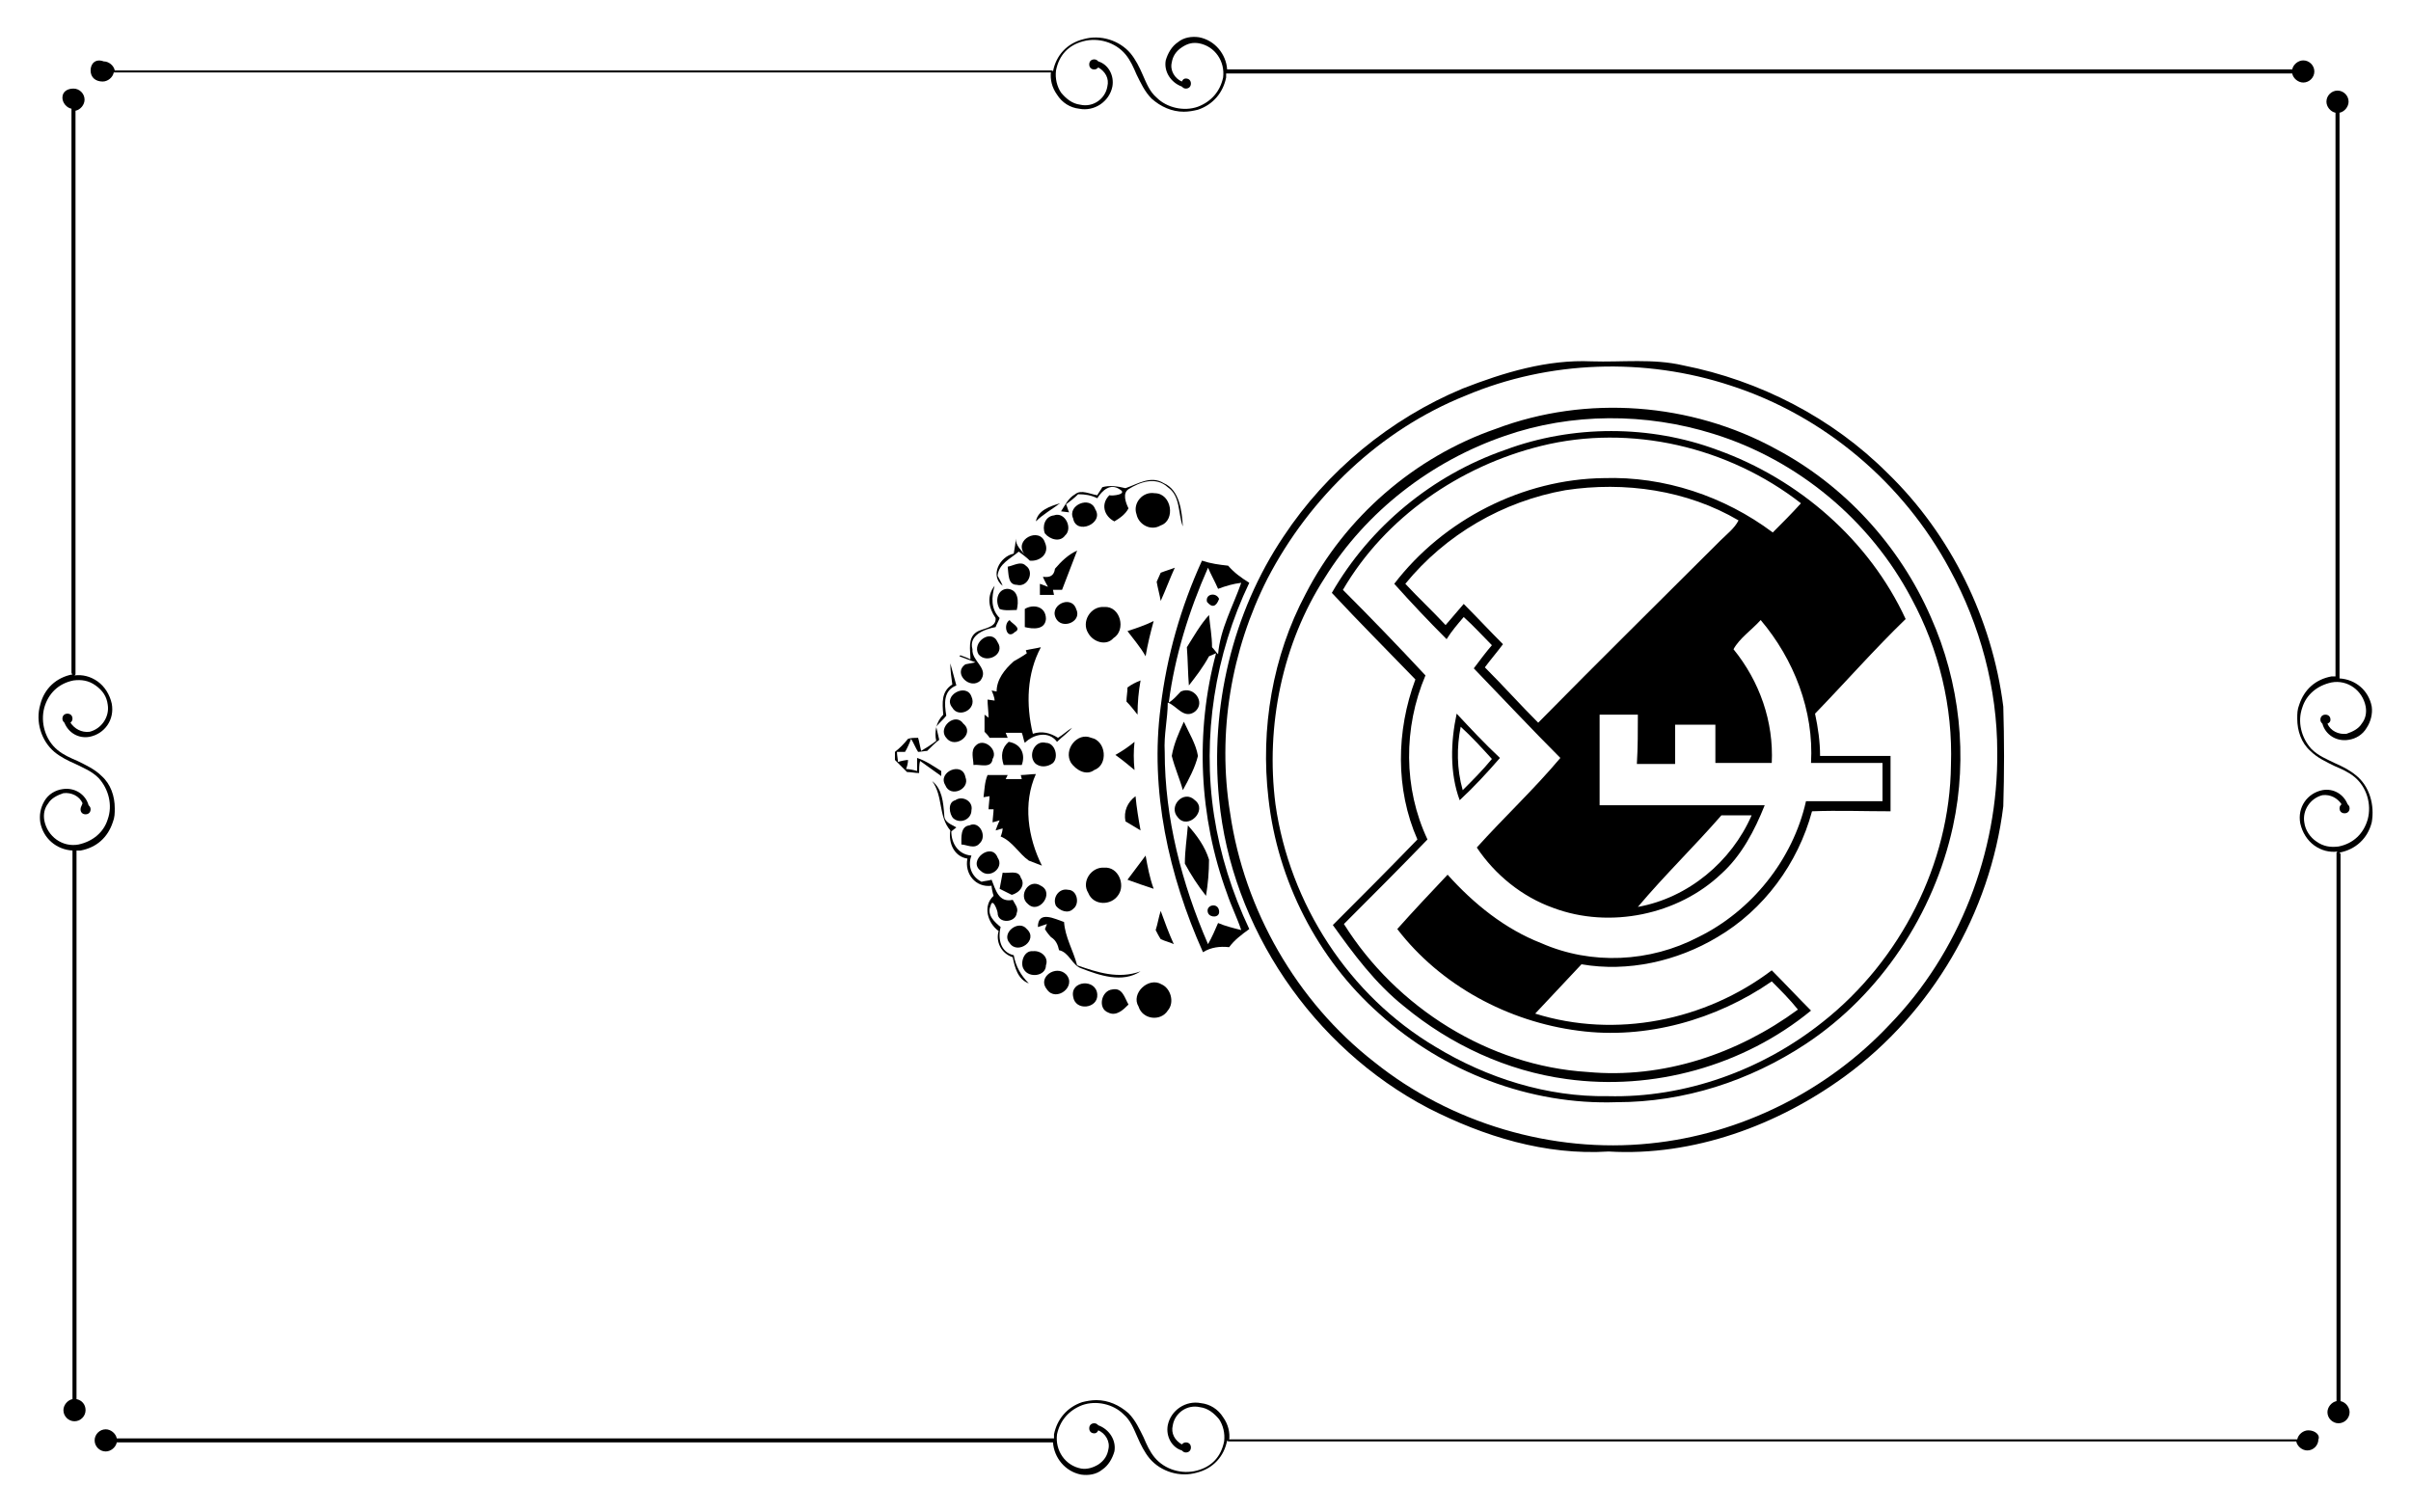 <?xml version="1.0" encoding="utf-8"?>
<!-- Generator: Adobe Illustrator 26.0.3, SVG Export Plug-In . SVG Version: 6.00 Build 0)  -->
<svg version="1.1" id="Реал_Мадрид" xmlns="http://www.w3.org/2000/svg" xmlns:xlink="http://www.w3.org/1999/xlink"
	 x="0px" y="0px" viewBox="0 0 239.5 150.2" style="enable-background:new 0 0 239.5 150.2;" xml:space="preserve">
<g>
	<path d="M91.2,73.3c-0.3,0-0.7,0-1,0.1c-0.4,0.5-0.8,0.9-1.3,1.3v0.8c0.4,0.4,0.8,0.8,1.2,1.2c0.4,0,0.8,0.1,1.2,0.1
		c0-0.3,0-0.9,0.1-1.2c0.7,0.5,1.4,1,2.1,1.5c0-0.1,0-0.4,0-0.5c-0.8-0.5-1.5-1-2.4-1.3c0,0.3,0,0.9,0,1.3c-0.3-0.1-0.8-0.2-1.1-0.2
		c0.1-0.2,0.2-0.6,0.2-0.9c-0.2,0-0.7,0.1-1,0.2c0-0.2-0.1-0.7-0.1-1c0.2,0,0.6,0,0.8,0c0.2-0.3,0.5-1,0.6-1.3
		c0.2,0.3,0.5,1,0.7,1.3c0.2,0,0.7-0.1,0.9-0.1c0.4-0.4,0.8-0.8,1.2-1.1c-0.1-0.4-0.2-0.9-0.3-1.3c0.3-0.4,0.7-0.7,1-1.1
		c-0.2-1.2-0.3-2.5,1-3c-0.2-0.7-0.4-1.5-0.6-2.2c0,0.7,0.1,1.4,0.2,2.1c-1.1,0.7-1,1.8-0.9,3c-0.7,0.7-0.9,1.7-0.7,2.6
		c-0.5,0.4-1,0.7-1.5,1C91.4,74.2,91.3,73.6,91.2,73.3z"/>
	<path d="M100.6,95.1c0.2,1,0.5,2.2,1.6,2.6c-0.8-0.8-1.3-1.7-1.5-2.8c-1.3-0.3-1.6-1.6-1.3-2.8c-0.6-0.5-1.4-1.2-1-2.1
		c0.2-0.9,0.7,0.5,0.7,0.7c0,1.1,1.8,1,1.9,0c0.2-0.5-0.2-0.9-0.4-1.3c-1.4,0.3-1.7-1-2.1-2c-0.3,0.1-0.6,0.1-1,0.2
		c-1-0.5-1.4-1.6-1-2.6c-1.3-0.1-2-1.2-2-2.4c0.1-0.1,0.4-0.3,0.5-0.4c-0.5-0.3-1.2-0.5-1.2-1.2c-0.1-1.3-0.2-2.6-1.2-3.4
		c1.1,1.5,0.6,3.5,1.8,4.9c-0.2,1.3,0.4,2.6,1.7,2.8c-0.3,1.5,0.8,2.9,2.4,2.7c0,0.2,0.1,0.7,0.2,1c-1.1,1-0.6,2.7,0.5,3.5
		C98.9,93.5,99.4,94.7,100.6,95.1z"/>
	<path d="M93.9,78c0.5,1.3,2.5,0.4,2-0.8C95.6,75.6,93.1,76.7,93.9,78z"/>
	<path d="M95.7,71.9c-0.8-1.2-2.6,0.4-1.7,1.4C94.9,74.5,96.9,72.9,95.7,71.9z"/>
	<path d="M94.6,70.3c0.6,1.1,2.5,0.2,1.9-1.1C96,67.8,93.6,69.1,94.6,70.3z"/>
	<path d="M96.5,80.5c0.2-0.9-0.9-1.5-1.6-1c-0.8,0.2-0.6,1.4-0.2,1.8C95.4,81.9,96.5,81.4,96.5,80.5z"/>
	<path d="M95.3,65.2c0.5,0.2,1.1,0.4,1.6,0.6l-1,0.2c-1.3,0.9,0.5,2.6,1.5,1.6c0.9-1.2-0.9-1.9-0.8-3.1c-0.4-1.4,1.2-2,2.3-2.2
		c0.1-0.3,0.3-0.6,0.4-0.9c-0.9-0.9-0.8-2.1-0.5-3.2c-0.8,1-0.6,2.2,0.1,3.2c0.1,1-1.3,1-1.9,1.4c-0.9,0.6-0.6,1.8-0.6,2.7
		c-0.2-0.1-0.7-0.3-1-0.4L95.3,65.2z"/>
	<path d="M97.3,83.8c0.8-0.7,0-2.3-1-1.8c-0.9,0.1-0.8,1.2-0.8,1.9C96,83.9,96.8,84.4,97.3,83.8z"/>
	<path d="M96.7,76c0.6-0.1,1.8,0.4,1.9-0.6c0.6-0.9-0.9-2.2-1.7-1.3C96.4,74.6,96.7,75.4,96.7,76z"/>
	<path d="M99.1,85.2c-0.6-1.6-3,0.3-1.7,1.3C98.3,87.4,99.8,86.2,99.1,85.2z"/>
	<path d="M97.2,65c0.8,1,2.7,0,1.9-1.2C98.5,62.4,96.5,63.8,97.2,65z"/>
	<path d="M99.4,83.1c1.2,0.5,1.8,1.7,2.8,2.4c0.3,0.1,1,0.4,1.3,0.5c-1.4-2.8-1.9-6.2-0.6-9.1c-0.4,0-1.1,0.1-1.5,0.1l0.1,0.4
		c-0.5,0-1.1,0-1.6,0l0.2-0.4c-0.5,0-1.5,0-2,0c-0.3,0.7-0.3,1.5-0.4,2.2l0.6-0.1c0,0.3-0.1,1-0.1,1.3l0.5,0c0,0.3-0.1,1-0.1,1.3
		l0.7-0.2c-0.1,0.2-0.3,0.7-0.4,1l0.7-0.2C99.6,82.5,99.5,82.9,99.4,83.1z"/>
	<path d="M105,73.7c0.5-0.5,1.1-0.9,1.5-1.4c-0.5,0.3-0.9,0.7-1.4,1c-0.8-0.5-1.6-0.7-2.5-0.4c-0.7-2.9-0.6-6,0.8-8.6
		c-0.4,0.1-1.1,0.2-1.5,0.3l0.1,0.3c-0.4,0.3-0.8,0.5-1.3,0.8c-0.9,0.8-1.7,1.8-1.7,3l-0.5-0.1c0.1,0.2,0.3,0.7,0.3,1l-0.7-0.1
		c0,0.6,0.1,1.2,0.1,1.8L97.8,71c0,0.4,0,1.3,0,1.7c0.1,0.1,0.4,0.4,0.5,0.6c0.5,0,1.4,0,1.8,0l-0.2-0.5c0.5,0,1.1,0,1.6,0
		c0.1,0.2,0.2,0.8,0.3,1C102.7,72.9,104.2,72.6,105,73.7z"/>
	<path d="M99.3,60.5c0.5,0.2,1.2,0.1,1.7,0.1c0.2-0.8,0.2-2-0.9-2.1C99.1,58.5,98.8,59.7,99.3,60.5z"/>
	<path d="M100.7,55c-1.4,0.3-2.4,2.2-1.1,3.2c-0.1-0.3-0.4-0.8-0.5-1c0.1-1.2,1.3-1.7,2.1-2.4c0.4,0.3,0.8,0.6,1.1,0.9
		c1,0.1,2-0.7,1.5-1.8c-0.5-1.6-3.2-0.3-2,1.2c-0.4-0.5-0.9-0.9-0.9-1.6C100.9,53.9,100.8,54.4,100.7,55z"/>
	<path d="M101.4,87.2c-0.2-0.8-1.2-0.4-1.8-0.5c-0.1,0.5-0.2,1.1-0.3,1.6c0.4,0.2,0.8,0.4,1.2,0.6C101.3,88.7,101.9,87.9,101.4,87.2
		z"/>
	<path d="M100.2,73.7c-0.7,0.6-0.8,1.4-0.5,2.3c0.6,0,1.2,0,1.8,0C101.9,74.9,101.4,73.9,100.2,73.7z"/>
	<path d="M100.8,62.8c0.8-0.4-0.4-0.9-0.5-1.2C99.6,62,100,63.6,100.8,62.8z"/>
	<path d="M100.3,93.7c0.8,1.2,2.9-0.3,1.7-1.4C101.2,91.3,99.4,92.7,100.3,93.7z"/>
	<path d="M100.1,56.3c0.1,0.7,0,1.8,0.9,1.8c1.1,0.3,1.8-1.3,0.9-1.9C101.4,55.7,100.7,56.2,100.1,56.3z"/>
	<path d="M101.8,60.5c0,0.6,0,1.2,0,1.8c0.8,0.2,2,0.3,2.1-0.8C103.9,60.2,102.6,60,101.8,60.5z"/>
	<path d="M103.9,95.9c0.3-0.8-0.5-1.5-1.3-1.4c-0.9-0.1-1.3,1.2-0.9,1.8C102.2,97.2,103.9,97,103.9,95.9z"/>
	<path d="M103.4,88c-1.2-0.8-2.3,1-1.3,1.8C103.2,90.9,104.8,88.7,103.4,88z"/>
	<path d="M103.9,73.8c-1.1-0.3-1.8,1.2-1.1,2c0.5,0.5,1.3,0.4,1.8,0C105.2,75.2,104.8,73.8,103.9,73.8z"/>
	<path d="M102.9,51.8c0.7-0.7,1.6-1.2,2.4-1.8C104.3,50.3,103.1,50.7,102.9,51.8z"/>
	<path d="M107,95.9c-0.4-1.5-1.2-2.8-1.3-4.3c-0.9-0.3-2.6-1.2-2.6,0.5l0.9-0.3l-0.2,0.5c0.1,0.2,0.4,0.6,0.6,0.8
		c0.5,0.3,0.7,0.8,0.8,1.3c1,0.2,1.3,1.5,2.2,1.8c1.8,0.7,4.1,1.5,5.9,0.3C111.1,97.3,109,96.6,107,95.9z"/>
	<path d="M103.3,59.1c0.3,0,1,0,1.4,0l-0.1-0.5c0.2,0,0.6,0,0.9,0c0.5-1.3,1-2.6,1.5-3.9c-0.9,0.4-1.6,1.1-2.2,1.8
		c-0.1,0.7-0.5,0.9-1.2,0.8c0.1,0.3,0.4,0.8,0.5,1l-0.8-0.3L103.3,59.1z"/>
	<path d="M105.9,96.8c-1-1-2.9,0.3-1.9,1.5C104.9,99.6,107,98,105.9,96.8z"/>
	<path d="M105.8,53.2c0.8-0.7,0-2.4-1.1-2c-0.9,0.1-1.2,1.1-0.9,1.8C104.3,53.6,105.3,53.9,105.8,53.2z"/>
	<path d="M106.6,90.3c0.7-0.5,0.4-1.9-0.5-1.9c-0.9-0.2-1.6,0.8-1.2,1.6C105.3,90.5,106.1,90.8,106.6,90.3z"/>
	<path d="M106.9,60.5c-0.5-1.5-2.9-0.3-1.9,1.1C105.7,62.5,107.5,61.7,106.9,60.5z"/>
	<path d="M115.6,48c-1.3-0.8-2.6,0.1-3.8,0.5c-0.8-0.2-1.6-0.3-2.3-0.1c-0.1,0.2-0.4,0.6-0.5,0.8c-0.7-0.1-1.6-0.6-2.2-0.1
		c-0.7,0.4-1,1.1-1.4,1.7l0.8,0.1c-0.1-0.2-0.2-0.6-0.3-0.8c0.4-0.3,0.8-0.6,1.2-1c0.7,0,1.3,0.1,1.9,0.4c0.5-0.8,1.3-1.5,2.2-0.9
		c0.9,0.5-0.7,0.7-1,0.6c-0.9,0.9-0.5,2.1,0.5,2.6c0.5-0.3,1.1-0.7,1.4-1.3c-0.3-0.6-0.6-1.5,0-1.9c1.1-0.7,2.7-1.3,3.9-0.2
		c1.3,0.9,1,2.6,1.5,3.9C117.4,50.8,117.2,48.7,115.6,48z"/>
	<path d="M106.6,99c0.2,1.5,2.5,1.2,2.4-0.2C108.9,97.2,106.3,97.4,106.6,99z"/>
	<path d="M108.7,76.5c1.4-0.5,1.2-2.9-0.3-3.2c-1.4-0.6-2.8,1.2-2,2.5C106.9,76.5,107.9,77.1,108.7,76.5z"/>
	<path d="M106.6,51.5c0.3,1.7,3.1,0.5,2.2-0.9C108.3,49.2,106,50.2,106.6,51.5z"/>
	<path d="M111.1,88.9c0.7-1,0-2.8-1.4-2.7c-1.3-0.1-2.3,1.4-1.6,2.5C108.6,90,110.4,90,111.1,88.9z"/>
	<path d="M108.1,62.9c0.5,0.9,1.8,1.3,2.5,0.5c1.3-0.8,0.7-3.2-0.9-3.1C108.3,60.2,107.4,61.8,108.1,62.9z"/>
	<path d="M110.5,98.3c-1.1,0.1-1.5,1.9-0.4,2.3c0.8,0.4,1.5-0.3,2-0.8C111.7,99.1,111.5,98.1,110.5,98.3z"/>
	<path d="M112.7,73.7c-0.6,0.5-1.2,0.9-1.9,1.3c0.7,0.5,1.3,1,1.9,1.5C112.6,75.5,112.6,74.6,112.7,73.7z"/>
	<path d="M113.3,82.5c-0.2-1.1-0.4-2.3-0.5-3.4c-0.8,0.6-1.2,1.5-1,2.5C112.3,81.9,112.8,82.2,113.3,82.5z"/>
	<path d="M113.3,67.6c-0.5,0.2-0.9,0.4-1.3,0.7c0,0.5-0.1,0.9-0.1,1.4c0.4,0.4,0.7,0.8,1.1,1.3C113,69.8,113.1,68.7,113.3,67.6z"/>
	<path d="M112,62.7c0.6,0.8,1.3,1.6,1.8,2.5c0.2-1.2,0.5-2.4,0.8-3.5C113.8,62.1,112.9,62.4,112,62.7z"/>
	<path d="M113.8,85c-0.6,0.8-1.2,1.6-1.8,2.4c0.8,0.3,1.7,0.6,2.6,0.9C114.2,87.2,114,86.1,113.8,85z"/>
	<path d="M114.7,49c-1.2-0.2-2.2,1-1.8,2.1c0.2,1,1.4,1.7,2.4,1.1C116.8,51.7,116.4,49,114.7,49z"/>
	<path d="M116,100.4c0.7-0.8,0.3-2.2-0.6-2.6c-1.3-0.8-3.1,0.9-2.3,2.2C113.5,101.3,115.3,101.5,116,100.4z"/>
	<path d="M115.3,90.5c-0.2,0.6-0.3,1.3-0.5,1.9c0.1,0.2,0.3,0.6,0.5,0.9c0.4,0.2,0.9,0.3,1.3,0.5C116.1,92.7,115.7,91.6,115.3,90.5z
		"/>
	<path d="M116.7,56.4c-0.5,0.2-0.9,0.3-1.4,0.5c-0.1,0.2-0.3,0.7-0.4,0.9c0.1,0.6,0.3,1.3,0.4,1.9C115.8,58.6,116.2,57.5,116.7,56.4
		z"/>
	<path d="M122.1,94.1c0.5-0.7,1.3-1.3,2-1.8c-1.7-3.6-2.9-7.4-3.5-11.3c-1.2-7.8,0.1-16,3.5-23.1c-0.8-0.5-1.5-1-2.1-1.7
		c-0.9-0.1-1.7-0.2-2.6-0.5c-2.1,4.6-3.5,9.5-4.1,14.5c-1.1,8.3,0.8,16.8,4.2,24.4C120.3,94.1,121.2,94,122.1,94.1z M116,69.8
		c0.9,0.3,1.6,1.7,2.7,0.9c1.1-0.9-0.1-2.6-1.4-2c-0.4,0.4-0.7,0.8-1.2,1.1c0.6-4.6,2-9.1,3.9-13.4c0.3,0.7,0.7,1.4,1,2.1
		c0.8-0.3,1.5-0.5,2.3-0.6c-0.8,2.3-2.1,4.6-2.3,7.1c-0.2-0.2-0.4-0.5-0.6-0.7c0-1.1-0.2-2.1-0.3-3.2c-0.9,1-1.5,2.1-2.2,3.2
		c0.1,1.3,0.1,2.6,0.2,3.8c0.7-0.9,1.4-1.8,2-2.9c0.2-0.1,0.5-0.2,0.7-0.3c-2.1,7.8-1.7,16.3,1.1,23.9c0.4,1.2,1,2.4,1.4,3.6
		c-0.8-0.2-1.6-0.4-2.3-0.7c-0.3,0.7-0.6,1.4-1,2.1c-2.6-6-4.3-12.5-4.3-19.1C115.6,73,116,71.4,116,69.8z"/>
	<path d="M119,75.1c-0.2-1.2-0.9-2.3-1.4-3.4c-0.5,1.1-1,2.2-1.2,3.4c0.3,1.2,0.8,2.3,1.1,3.4C118.1,77.4,118.7,76.3,119,75.1z"/>
	<path d="M118.7,79.5c-1.1-1.1-2.7,0.6-1.7,1.7C118,82.5,120,80.5,118.7,79.5z"/>
	<path d="M120.1,85.4c-0.4-1.3-1.2-2.4-2.1-3.4c-0.1,1.3-0.3,2.5-0.3,3.8c0.6,1.1,1.3,2.2,2.1,3.2C120,87.8,120.1,86.6,120.1,85.4z"
		/>
	<path d="M121.1,90.5c-0.1-0.9-1.4-0.6-1.1,0.2C120.2,91.2,121.2,91.2,121.1,90.5z"/>
	<path d="M121.1,59.5c-0.3-0.7-1.4-0.5-1.2,0.3C120.4,60.4,120.8,60.3,121.1,59.5z"/>
	<path d="M141.9,110.1c5.5,2.8,11.6,4.7,17.9,4.3c8.4,0.5,16.8-2.6,23.5-7.5c8.6-6.3,14.4-16.2,15.7-26.8c0.1-3.3,0.1-6.6,0-9.9
		c-1.1-8.7-5.2-17.1-11.5-23.2c-5.5-5.5-12.7-9.2-20.3-10.7c-3-0.7-6.1-0.3-9.1-0.4c-4.4-0.2-8.7,1.1-12.8,2.7
		c-7.2,3-13.5,8.2-17.8,14.7c-5.1,7.6-7.3,17-6.4,26.1C122.3,92.1,130.4,104.1,141.9,110.1z M125.9,57.5
		c4.2-8.1,11.2-14.8,19.7-18.2c8.3-3.5,17.8-3.8,26.3-1c9.3,3,17.2,9.7,21.8,18.3c3,5.5,4.7,11.8,4.7,18.1c0.1,10-3.8,20-10.7,27.1
		c-6.2,6.6-14.8,10.9-23.8,11.8c-9.7,1-19.8-2-27.4-8.1c-7.7-6-12.9-15.1-14.3-24.7C120.9,72.8,122.3,64.6,125.9,57.5z"/>
	<path d="M137,100.7c6.4,5.8,15,9.1,23.6,8.8c6.7,0,13.2-2.1,18.8-5.8c7.4-4.9,12.7-12.9,14.6-21.6c1.5-6.9,0.7-14.3-2.2-20.8
		c-3.1-7.1-8.6-13.1-15.4-16.7c-8.4-4.6-18.8-5.4-27.8-2c-8.1,2.8-15,8.8-18.9,16.4c-3.3,6.2-4.5,13.4-3.7,20.3
		C126.9,87.5,130.9,95.3,137,100.7z M131.6,57.4c4.1-6.6,10.6-11.6,17.9-14.1c6.6-2.3,14-2.3,20.7-0.2c8.4,2.6,15.6,8.6,19.7,16.4
		c2.7,5,4.1,10.7,3.9,16.5c-0.1,9.8-5,19.4-12.7,25.5c-6,4.8-13.7,7.6-21.4,7.4c-6,0.1-12-1.8-17.1-4.9
		c-8.6-5.1-14.5-14.2-15.9-24.1C125.7,72.1,127.4,63.9,131.6,57.4z"/>
	<path d="M139.5,100c4.6,3.8,10.2,6.4,16.1,7.2c8.6,1.2,17.6-1.3,24.3-6.8c-1.3-1.3-2.6-2.7-3.9-4c-6.6,5-15.5,6.8-23.5,4.3
		c1.5-1.6,3.1-3.3,4.6-4.9c4.6,0.8,9.5-0.3,13.5-2.7c4.6-2.7,8-7.3,9.4-12.5c2.6-0.1,5.2,0,7.8,0c0-1.8,0-3.7,0-5.5
		c-2.3,0-4.7,0-7,0c0-1.4-0.2-2.8-0.5-4.2c3-3.1,5.9-6.4,9-9.4c-3.6-7.8-10.6-13.9-18.7-16.8c-6.7-2.5-14.4-2.5-21.1,0
		c-7.2,2.5-13.4,7.6-17.2,14.2c2.7,2.9,5.5,5.7,8.3,8.6c-1.9,5.1-2,10.9,0.2,15.9c-2.8,2.9-5.6,5.7-8.4,8.5
		C134.4,94.7,136.6,97.7,139.5,100z M141.6,67.1c-2.7-2.9-5.4-5.7-8.2-8.5c4.2-7.2,11.6-12.3,19.7-14.3c8.9-2.2,18.6,0.1,25.8,5.7
		c-0.9,1-1.8,1.9-2.8,2.9c-4.8-3.6-10.8-5.6-16.8-5.4c-8,0.1-15.9,4.1-20.8,10.5c1.7,1.9,3.4,3.7,5.2,5.5c0.5-0.8,1.1-1.5,1.7-2.2
		c1,0.9,1.9,1.9,2.8,2.8c-0.6,0.7-1.2,1.5-1.8,2.3c2.9,3,5.7,6,8.6,8.9c-2.6,3.1-5.6,5.9-8.3,8.9c1.8,2.7,4.5,4.9,7.6,6
		c5.6,2.1,12.4,0.7,16.7-3.4c2-1.8,3.3-4.3,4.3-6.8c-5.5,0-10.9,0-16.4,0c0-3,0-6,0-9c1.3,0,2.5,0,3.8,0c0,1.6,0,3.3-0.1,4.9
		c1.3,0,2.6,0,3.8,0c0-1.3,0-2.6,0-3.9c1.3,0,2.6,0,4,0c0,1.3,0,2.6,0,3.8c1.9,0,3.7,0,5.6,0c0.2-4.1-1.2-8.1-3.8-11.3
		c0.6-1.1,1.8-1.9,2.7-2.9c3.3,3.9,5.3,9,5,14.2c2.4,0,4.7,0,7.1,0c0,1.3,0,2.6,0,3.8c-2.5,0-5.1,0-7.6,0
		c-1.3,5.8-5.4,10.9-10.7,13.5c-4.8,2.5-10.6,2.8-15.6,0.6c-3.6-1.4-6.7-3.9-9.3-6.8c-1.7,1.8-3.4,3.6-5,5.4c4.3,5.6,11,9.2,18,10.1
		c6.7,0.9,13.7-1.1,19.2-4.9c0.9,0.9,1.8,1.8,2.6,2.8c-6,4.4-13.4,6.9-20.9,6.2c-9.8-0.6-19-6.4-24.2-14.7c2.8-2.8,5.6-5.6,8.3-8.4
		C139.4,78.3,139.4,72.3,141.6,67.1z M172.7,51.7c-0.4,0.8-1.2,1.4-1.8,2c-6,6-12.1,12-18.1,18.1c-1.8-1.8-3.5-3.7-5.3-5.5
		c0.6-0.8,1.2-1.5,1.8-2.3c-1.3-1.3-2.6-2.7-3.9-4c-0.6,0.7-1.2,1.4-1.8,2.1c-1.3-1.4-2.7-2.7-4-4.1c4-4.9,9.7-8.2,15.9-9.3
		C161.4,47.8,167.6,48.7,172.7,51.7z M162.7,90.1c2.7-3.2,5.6-6,8.3-9.1c1,0,2,0,3,0C172,85.6,167.7,89.2,162.7,90.1z"/>
	<path d="M149,75.3c-1.5-1.4-2.9-2.9-4.3-4.4c-0.6,2.8-0.7,5.9,0.3,8.6C146.4,78.2,147.7,76.8,149,75.3z M145.1,72.2
		c1.1,1,2.1,2.1,3.1,3.2c-0.9,1.1-1.9,2.1-2.9,3.1C144.7,76.4,144.7,74.2,145.1,72.2z"/>
	<path d="M7.6,139V84.6c0,0,0,0,0-0.1c0.1,0,0.3,0,0.4,0c1.6-0.3,2.7-1.3,3.2-2.8c0.2-0.5,0.2-0.9,0.2-1.4c0-1.2-0.4-2.4-1.3-3.2
		c-0.7-0.7-1.6-1.1-2.4-1.5c-0.7-0.3-1.4-0.6-2-1.1c-1.2-1-1.7-2.7-1.3-4.2c0.4-1.4,1.4-2.4,2.9-2.7c0.8-0.1,1.5,0,2.2,0.5
		s1.1,1.1,1.2,1.9c0.2,1.2-0.6,2.4-1.8,2.7c-0.8,0.1-1.5-0.3-1.9-0.9c0.1-0.1,0.2-0.2,0.2-0.4c0-0.3-0.2-0.5-0.5-0.5
		c-0.3,0-0.5,0.2-0.5,0.5c0,0.2,0.1,0.3,0.2,0.4c0.4,1,1.4,1.6,2.5,1.4c1.5-0.3,2.5-1.7,2.2-3.3c-0.2-0.9-0.7-1.7-1.4-2.2
		c-0.7-0.5-1.5-0.7-2.3-0.6c0,0,0.1-0.1,0.1-0.1v-56c0.5-0.1,0.9-0.6,0.9-1.1c0-0.6-0.5-1.1-1.1-1.1S6.2,9.1,6.2,9.7
		c0,0.5,0.4,1,0.9,1.1v56c0,0.1,0,0.1,0.1,0.2c-1.6,0.3-2.8,1.4-3.2,3c-0.5,1.7,0.1,3.6,1.4,4.7c0.6,0.5,1.4,0.9,2.1,1.2
		c0.8,0.4,1.6,0.7,2.3,1.4c1,1.1,1.4,2.7,0.9,4.1c-0.4,1.3-1.5,2.2-2.9,2.5c-1.6,0.3-3.1-0.8-3.4-2.4c-0.1-0.6,0-1.2,0.4-1.7
		c0.3-0.5,0.9-0.8,1.5-1c0.8-0.1,1.6,0.3,1.9,1C8.1,80.1,8,80.2,8,80.4c0,0.3,0.2,0.5,0.5,0.5c0.3,0,0.5-0.2,0.5-0.5
		c0-0.2-0.1-0.3-0.2-0.4c-0.3-1.1-1.4-1.8-2.6-1.6c-0.7,0.1-1.4,0.5-1.8,1.2C4,80.3,3.9,81,4,81.7c0.3,1.6,1.6,2.7,3.2,2.8
		c0,0,0,0,0,0.1V139c-0.5,0.1-0.9,0.6-0.9,1.1c0,0.6,0.5,1.1,1.1,1.1s1.1-0.5,1.1-1.1C8.5,139.5,8.1,139.1,7.6,139z"/>
	<path d="M234,77c-0.6-0.5-1.4-0.9-2.1-1.2c-0.8-0.4-1.6-0.7-2.3-1.4c-1-1.1-1.4-2.7-0.9-4.1c0.4-1.3,1.5-2.2,2.9-2.5
		c1.6-0.3,3.1,0.8,3.4,2.4c0.1,0.6,0,1.2-0.4,1.7c-0.3,0.5-0.9,0.8-1.5,1c-0.8,0.1-1.6-0.3-1.9-1c0.2-0.1,0.3-0.2,0.3-0.4
		c0-0.3-0.2-0.5-0.5-0.5c-0.3,0-0.5,0.2-0.5,0.5c0,0.2,0.1,0.3,0.2,0.4c0.3,1.1,1.4,1.8,2.6,1.6c0.7-0.1,1.4-0.5,1.8-1.2
		c0.4-0.6,0.6-1.4,0.5-2.1c-0.3-1.6-1.6-2.7-3.2-2.8c0,0,0,0,0-0.1V11.2c0.5-0.1,0.9-0.6,0.9-1.1c0-0.6-0.5-1.1-1.1-1.1
		s-1.1,0.5-1.1,1.1c0,0.5,0.4,1,0.9,1.1v55.9c0,0,0,0,0,0.1c-0.1,0-0.3,0-0.4,0c-1.6,0.3-2.7,1.3-3.2,2.8c-0.2,0.5-0.2,0.9-0.2,1.4
		c0,1.2,0.4,2.4,1.3,3.2c0.7,0.7,1.6,1.1,2.4,1.5c0.7,0.3,1.4,0.6,2,1.1c1.2,1,1.7,2.7,1.3,4.2c-0.4,1.4-1.4,2.4-2.9,2.7
		c-0.8,0.1-1.5,0-2.2-0.5c-0.6-0.4-1.1-1.1-1.2-1.9c-0.2-1.2,0.6-2.4,1.8-2.7c0.8-0.1,1.5,0.3,1.9,0.9c-0.1,0.1-0.2,0.2-0.2,0.4
		c0,0.3,0.2,0.5,0.5,0.5s0.5-0.2,0.5-0.5c0-0.2-0.1-0.3-0.2-0.4c-0.4-1-1.4-1.6-2.5-1.4c-1.5,0.3-2.5,1.7-2.2,3.3
		c0.2,0.9,0.7,1.7,1.4,2.2c0.7,0.5,1.5,0.7,2.3,0.6c0,0-0.1,0.1-0.1,0.1v54.5c-0.5,0.1-0.9,0.6-0.9,1.1c0,0.6,0.5,1.1,1.1,1.1
		s1.1-0.5,1.1-1.1c0-0.5-0.4-1-0.9-1.1V84.9c0-0.1,0-0.1-0.1-0.2c1.6-0.3,2.8-1.4,3.2-3C235.9,80,235.4,78.1,234,77z"/>
	<path d="M10.2,8.1c0.5,0,1-0.4,1.1-0.9h93c0.1,0,0.1,0,0.1-0.1c-0.1,0.8,0.1,1.6,0.6,2.3c0.5,0.8,1.3,1.3,2.2,1.4
		c1.5,0.3,3-0.7,3.3-2.2c0.2-1.1-0.4-2.2-1.4-2.5c-0.1-0.1-0.2-0.2-0.4-0.2c-0.3,0-0.5,0.2-0.5,0.5c0,0.3,0.2,0.5,0.5,0.5
		c0.2,0,0.3-0.1,0.4-0.2c0.7,0.4,1.1,1.1,0.9,1.9c-0.2,1.2-1.4,2.1-2.7,1.8c-0.8-0.1-1.4-0.6-1.9-1.2c-0.4-0.6-0.6-1.4-0.5-2.2
		c0.3-1.5,1.2-2.5,2.7-2.9c1.5-0.4,3.2,0.1,4.2,1.3c0.5,0.6,0.8,1.3,1.1,2c0.4,0.8,0.8,1.7,1.5,2.4c0.9,0.8,2,1.3,3.2,1.3
		c0.5,0,1-0.1,1.4-0.2c1.5-0.5,2.5-1.7,2.8-3.2c0-0.1,0-0.3,0-0.4c0,0,0,0,0.1,0h105.8c0.1,0.5,0.6,0.9,1.1,0.9
		c0.6,0,1.1-0.5,1.1-1.1s-0.5-1.1-1.1-1.1c-0.5,0-1,0.4-1.1,0.9H122c0,0,0,0-0.1,0c-0.1-1.5-1.2-2.9-2.8-3.2c-0.7-0.1-1.5,0-2.1,0.5
		c-0.6,0.4-1,1.1-1.2,1.8c-0.2,1.1,0.5,2.2,1.6,2.6c0.1,0.1,0.2,0.2,0.4,0.2c0.3,0,0.5-0.2,0.5-0.5c0-0.3-0.2-0.5-0.5-0.5
		c-0.2,0-0.3,0.1-0.4,0.3c-0.7-0.3-1.2-1.1-1-1.9c0.1-0.6,0.4-1.1,1-1.5s1.1-0.5,1.7-0.4c1.6,0.3,2.6,1.8,2.4,3.4
		c-0.3,1.4-1.2,2.4-2.5,2.9c-1.4,0.5-3.1,0.1-4.1-0.9c-0.7-0.6-1-1.4-1.4-2.3c-0.3-0.7-0.7-1.5-1.2-2.1c-1.1-1.3-3-1.9-4.7-1.4
		c-1.6,0.4-2.7,1.6-3,3.2c0-0.1-0.1-0.1-0.2-0.1h-93c-0.1-0.5-0.6-0.9-1.1-0.9C9.5,5.8,9,6.3,9,7S9.5,8.1,10.2,8.1z"/>
	<path d="M229.3,142.1c-0.5,0-1,0.4-1.1,0.9h-106c-0.1,0-0.1,0-0.1,0.1c0.1-0.8-0.1-1.6-0.6-2.3c-0.5-0.8-1.3-1.3-2.2-1.4
		c-1.5-0.3-3,0.7-3.3,2.2c-0.2,1.1,0.4,2.2,1.4,2.5c0.1,0.1,0.2,0.2,0.4,0.2c0.3,0,0.5-0.2,0.5-0.5c0-0.3-0.2-0.5-0.5-0.5
		c-0.2,0-0.3,0.1-0.4,0.2c-0.7-0.4-1.1-1.1-0.9-1.9c0.2-1.2,1.4-2.1,2.7-1.8c0.8,0.1,1.4,0.6,1.9,1.2c0.4,0.6,0.6,1.4,0.5,2.2
		c-0.3,1.5-1.2,2.5-2.7,2.9c-1.5,0.4-3.2-0.1-4.2-1.3c-0.5-0.6-0.8-1.3-1.1-2c-0.4-0.8-0.8-1.7-1.5-2.4c-0.9-0.8-2-1.3-3.2-1.3
		c-0.5,0-1,0.1-1.4,0.2c-1.5,0.5-2.5,1.7-2.8,3.2c0,0.1,0,0.3,0,0.4c0,0,0,0-0.1,0H11.6c-0.1-0.5-0.6-0.9-1.1-0.9
		c-0.6,0-1.1,0.5-1.1,1.1c0,0.6,0.5,1.1,1.1,1.1c0.5,0,1-0.4,1.1-0.9h92.9c0,0,0,0,0.1,0c0.1,1.5,1.2,2.9,2.8,3.2
		c0.7,0.1,1.5,0,2.1-0.5c0.6-0.4,1-1.1,1.2-1.8c0.2-1.1-0.5-2.2-1.6-2.6c-0.1-0.1-0.2-0.2-0.4-0.2c-0.3,0-0.5,0.2-0.5,0.5
		c0,0.3,0.2,0.5,0.5,0.5c0.2,0,0.3-0.1,0.4-0.3c0.7,0.3,1.2,1.1,1,1.9c-0.1,0.6-0.4,1.1-1,1.5c-0.5,0.3-1.1,0.5-1.7,0.4
		c-1.6-0.3-2.6-1.8-2.4-3.4c0.3-1.4,1.2-2.4,2.5-2.9c1.4-0.5,3.1-0.1,4.1,0.9c0.7,0.6,1,1.4,1.4,2.3c0.3,0.7,0.7,1.5,1.2,2.1
		c1.1,1.3,3,1.9,4.7,1.4c1.6-0.4,2.7-1.6,3-3.2c0,0.1,0.1,0.1,0.2,0.1h106c0.1,0.5,0.6,0.9,1.1,0.9c0.6,0,1.1-0.5,1.1-1.1
		C230.5,142.6,230,142.1,229.3,142.1z"/>
</g>
</svg>
